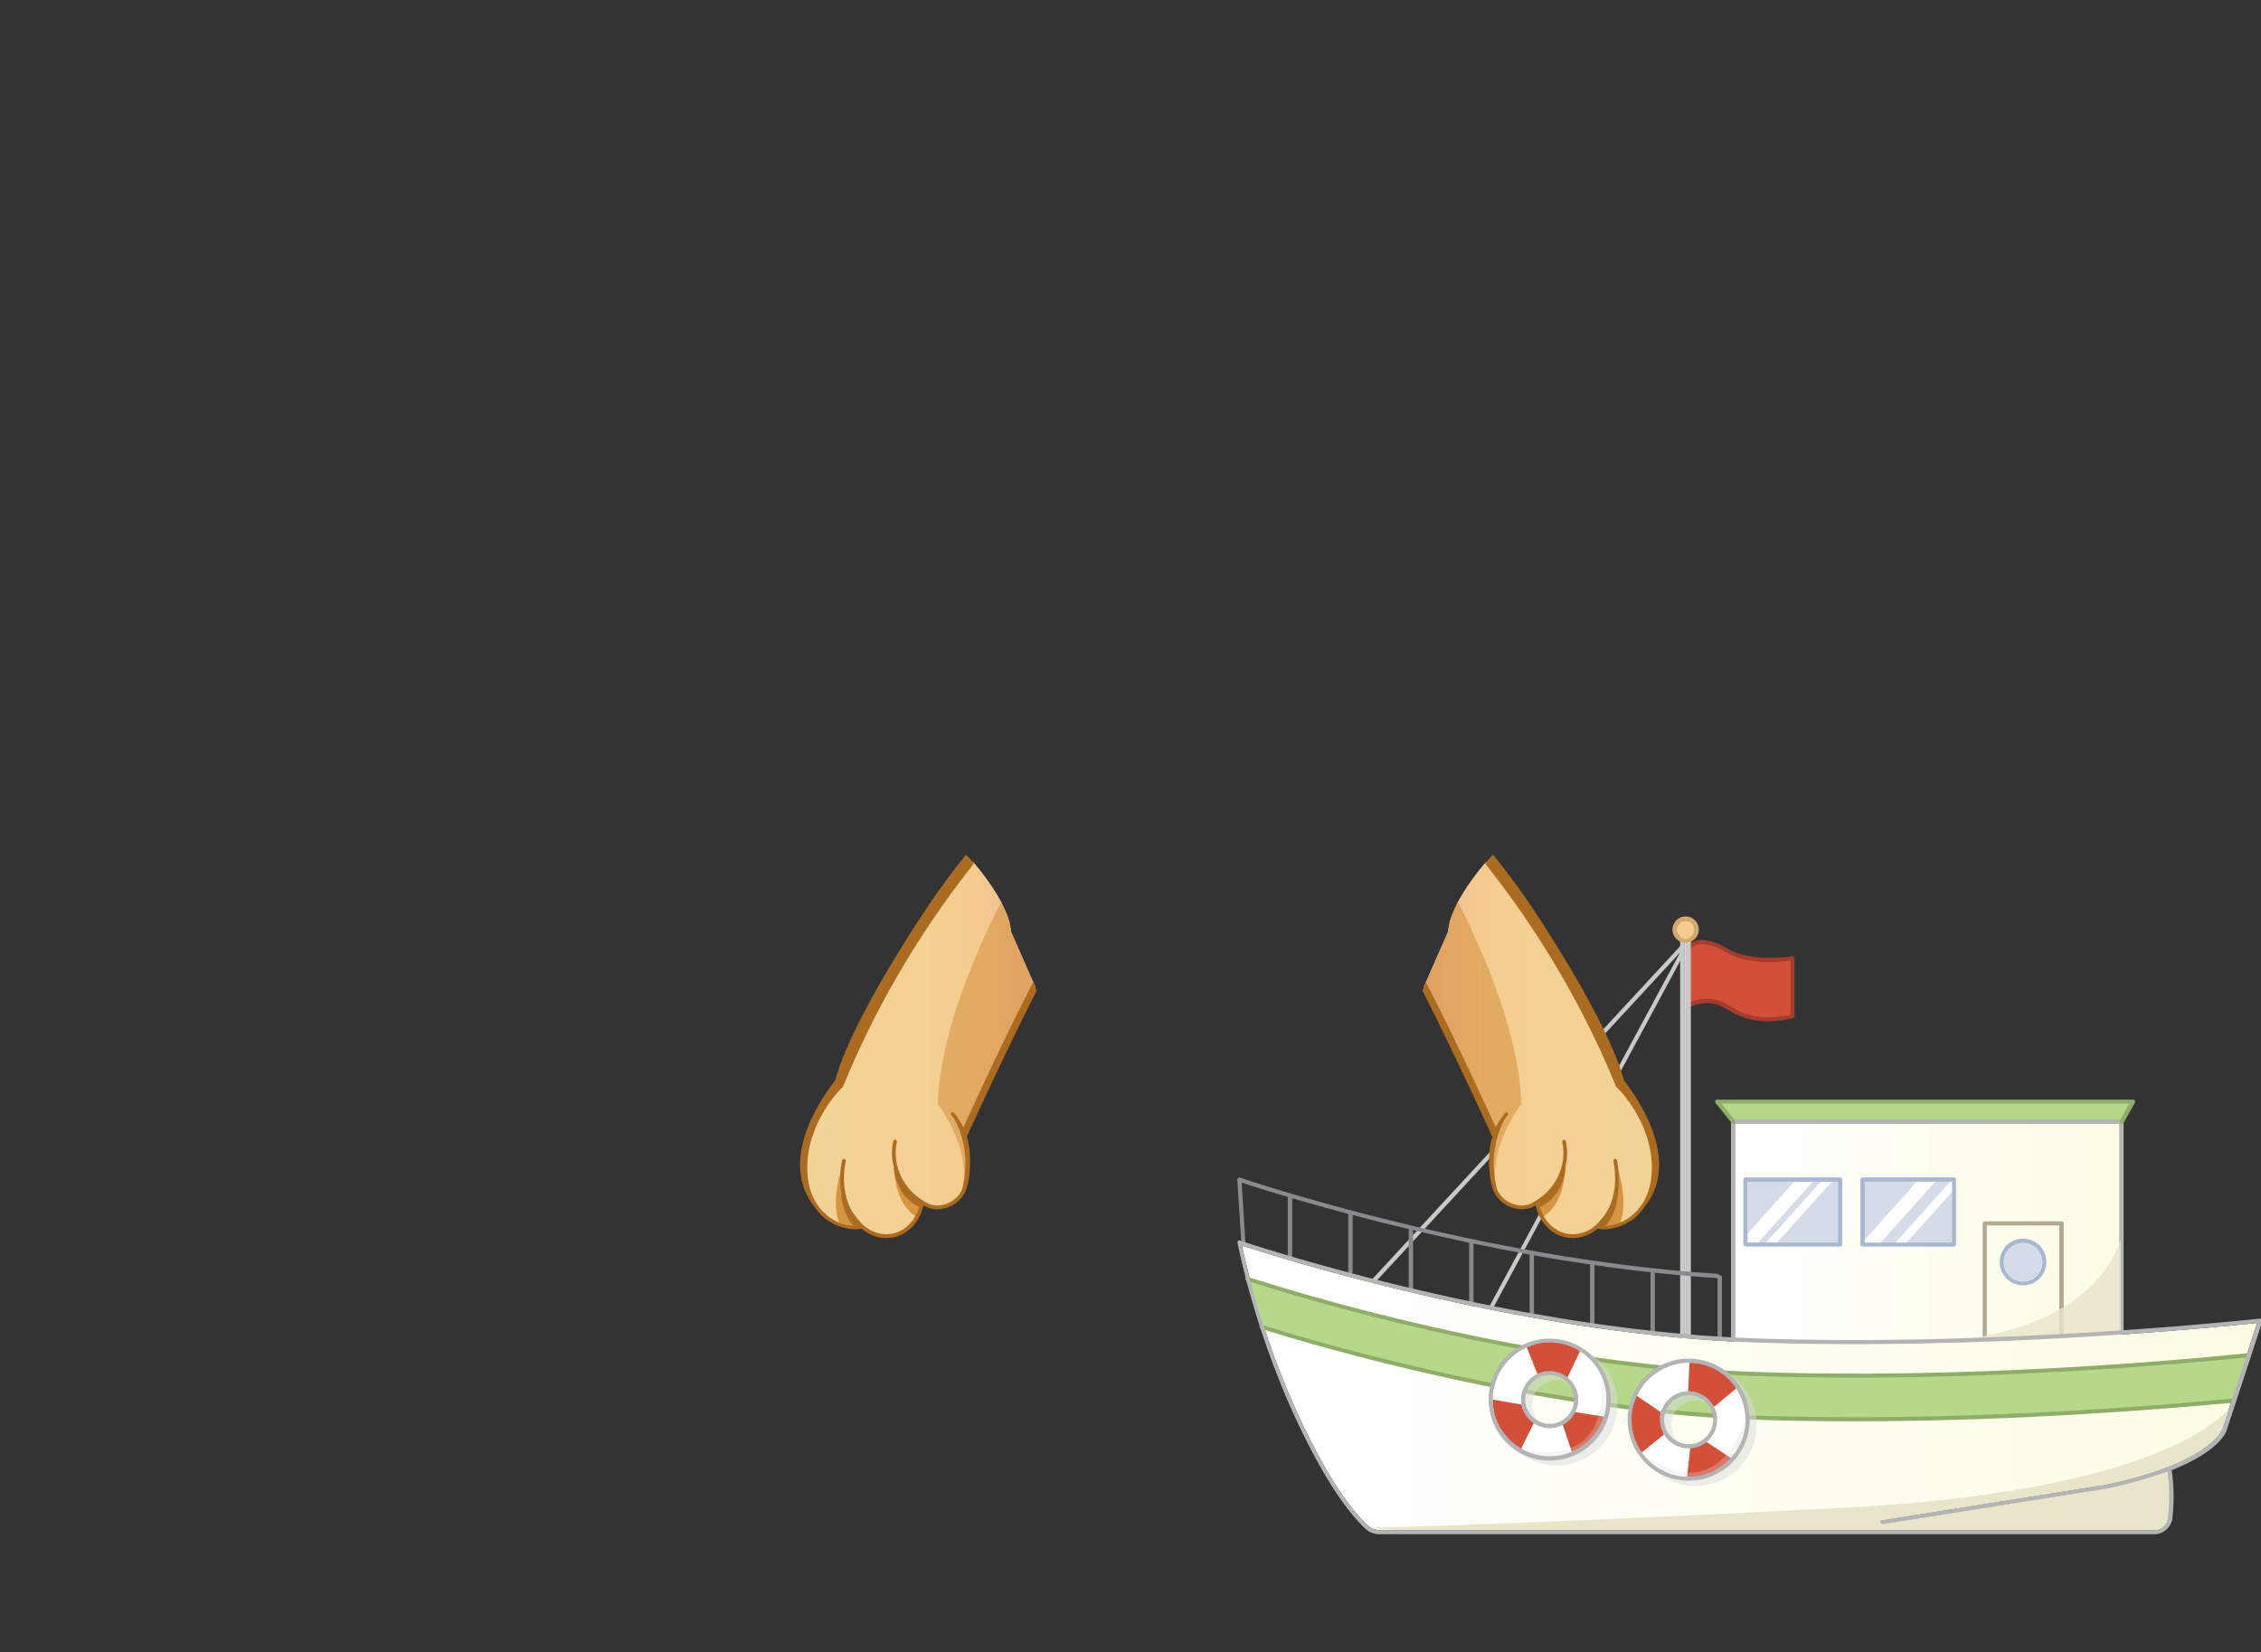 <?xml version="1.0" encoding="utf-8"?>
<!-- Generator: Adobe Illustrator 21.0.0, SVG Export Plug-In . SVG Version: 6.00 Build 0)  -->
<svg version="1.1" id="圖層_1" xmlns="http://www.w3.org/2000/svg" xmlns:xlink="http://www.w3.org/1999/xlink" x="0px" y="0px"
	 viewBox="0 0 822.9 601.4" style="enable-background:new 0 0 822.9 601.4;" xml:space="preserve">
<rect x="0" y="0" width="822.9" height="601.4" fill="#333333" stroke="none"/>
<style type="text/css">
	.st0{fill:url(#SVGID_1_);}
	.st1{fill:#D6DCE7;}
	.st2{fill:#B6D88B;}
	.st3{fill:#B4B4B5;}
	.st4{fill:#8FAC68;}
	.st5{fill:#A8B8D1;}
	.st6{fill:#B4A993;}
	.st7{fill:#FFFFFF;}
	.st8{opacity:0.8;}
	.st9{fill:#E8E5CB;}
	.st10{fill:url(#SVGID_2_);}
	.st11{opacity:0.5;fill:#DBDCDC;}
	.st12{fill:#A73C2E;}
	.st13{fill:#D2503A;}
	.st14{fill:#C8C9CA;}
	.st15{fill:#DBDCDC;}
	.st16{fill:#898A8D;}
	.st17{fill:#D5A870;}
	.st18{fill:#F5CC8F;}
	.st19{opacity:0.3;fill:#DBDCDC;}
	.st20{fill:url(#SVGID_3_);}
	.st21{fill:#E1BE3F;}
	.st22{fill:#AB6C21;}
	.st23{opacity:0.6;fill:#E1BE3F;}
	.st24{fill:url(#SVGID_4_);}
	.st25{fill:#66411D;}
	.st26{fill:url(#SVGID_5_);}
	.st27{fill:#D9B974;}
	.st28{fill:#DCBF93;}
	.st29{fill:url(#SVGID_6_);}
	.st30{fill:url(#SVGID_7_);}
	.st31{fill:url(#SVGID_8_);}
	.st32{fill:url(#SVGID_9_);}
	.st33{fill:#8C5924;}
	.st34{fill:url(#SVGID_10_);}
	.st35{fill:url(#SVGID_11_);}
	.st36{fill:url(#SVGID_12_);}
	.st37{fill:url(#SVGID_13_);}
	.st38{fill:#F4E3A5;}
	.st39{fill:#DEB87D;}
	.st40{fill:url(#SVGID_14_);}
	.st41{fill:url(#SVGID_15_);}
	.st42{fill:#3F210F;}
	.st43{opacity:0.25;fill:#E1BE3F;}
	.st44{opacity:0.5;fill:#E1BE3F;}
	.st45{fill:#F8E5A9;}
	.st46{fill:#DDBC90;}
	.st47{opacity:0.4;fill:#E1BE3F;}
	.st48{fill:#875424;}
	.st49{fill:#3F210E;}
	.st50{fill:#C88E2C;}
	.st51{fill:#AC7327;}
	.st52{fill:#814323;}
	.st53{fill:#D7C6A6;}
	.st54{fill:url(#SVGID_16_);}
	.st55{fill:#4A1E0E;}
	.st56{fill:#3A1D13;}
	.st57{fill:url(#SVGID_17_);}
	.st58{fill:#EAA593;}
	.st59{fill:url(#SVGID_18_);}
	.st60{fill:url(#SVGID_19_);}
	.st61{fill:#D59543;}
	.st62{opacity:0.6;fill:#D59543;}
	.st63{fill:url(#SVGID_20_);}
	.st64{fill:url(#SVGID_21_);}
	.st65{fill:url(#SVGID_22_);}
</style>
<g>
	<linearGradient id="SVGID_1_" gradientUnits="userSpaceOnUse" x1="631.433" y1="449.451" x2="771.873" y2="449.451">
		<stop  offset="0" style="stop-color:#FFFFFF"/>
		<stop  offset="1" style="stop-color:#FFFCE4"/>
	</linearGradient>
	<rect x="631.4" y="407.9" class="st0" width="140.4" height="83.1"/>
	<rect x="636" y="429.5" class="st1" width="32.9" height="22.9"/>
	<rect x="678.7" y="430.2" class="st1" width="31.7" height="22.1"/>
	<polygon class="st2" points="625.7,401 775.9,401 771.4,409.1 631.3,409.1 	"/>
	<path class="st3" d="M630.8,488.3c-0.4,0-0.8-0.3-0.8-0.8v-79.2c0-0.4,0.3-0.8,0.8-0.8h141.3c0.4,0,0.8,0.3,0.8,0.8V485
		c0,0.4-0.3,0.8-0.8,0.8s-0.8-0.3-0.8-0.8v-75.9H631.6v78.5C631.6,488,631.3,488.3,630.8,488.3z"/>
	<path class="st4" d="M772.2,409.1c-0.1,0-0.3,0-0.4-0.1c-0.4-0.2-0.5-0.7-0.3-1l3.5-6.3H626.5l5,6.2c0.3,0.3,0.2,0.8-0.1,1.1
		c-0.3,0.3-0.8,0.2-1.1-0.1l-5.9-7.4c-0.2-0.2-0.2-0.5-0.1-0.8c0.1-0.3,0.4-0.4,0.7-0.4h151.4c0.3,0,0.5,0.1,0.6,0.4
		c0.1,0.2,0.1,0.5,0,0.7l-4.1,7.4C772.7,409,772.4,409.1,772.2,409.1z"/>
	<path class="st5" d="M711.1,453.8h-33.2c-0.4,0-0.8-0.3-0.8-0.8v-23.6c0-0.4,0.3-0.8,0.8-0.8h33.2c0.4,0,0.8,0.3,0.8,0.8v23.6
		C711.9,453.5,711.5,453.8,711.1,453.8z M678.7,452.3h31.7v-22.1h-31.7V452.3z"/>
	<path class="st6" d="M722.4,488c-0.4,0-0.8-0.3-0.8-0.8v-41.8c0-0.4,0.3-0.8,0.8-0.8h27.9c0.4,0,0.8,0.3,0.8,0.8v39.8
		c0,0.4-0.3,0.8-0.8,0.8c-0.4,0-0.8-0.3-0.8-0.8v-39.1h-26.4v41C723.1,487.6,722.8,488,722.4,488z"/>
	<path class="st5" d="M736.3,467.9c-4.7,0-8.5-3.8-8.5-8.5c0-4.7,3.8-8.5,8.5-8.5c4.7,0,8.5,3.8,8.5,8.5
		C744.8,464.1,741,467.9,736.3,467.9z M736.3,452.5c-3.8,0-7,3.1-7,7c0,3.8,3.1,7,7,7c3.8,0,7-3.1,7-7
		C743.3,455.6,740.2,452.5,736.3,452.5z"/>
	<circle class="st1" cx="736.3" cy="459.5" r="7"/>
	<polygon class="st7" points="653.6,429.5 636,449.1 636,452.3 639.9,452.3 660.4,429.5 	"/>
	<polygon class="st7" points="646.8,452.3 667.3,429.5 663.3,429.5 642.8,452.3 	"/>
	<polygon class="st7" points="697.6,430.2 678.7,451.3 678.7,452.3 684.5,452.3 704.3,430.2 	"/>
	<polygon class="st7" points="693.9,452.3 710.4,434 710.4,430.2 709.7,430.2 689.9,452.3 	"/>
	<path class="st5" d="M669.7,453.8h-34.4c-0.4,0-0.8-0.3-0.8-0.8v-23.6c0-0.4,0.3-0.8,0.8-0.8h34.4c0.4,0,0.8,0.3,0.8,0.8v23.6
		C670.4,453.5,670.1,453.8,669.7,453.8z M636,452.3h32.9v-22.1H636V452.3z"/>
	<g class="st8">
		<path class="st9" d="M771.9,451.1c-3.4,10.7-17.9,36.8-76.8,38l76.8-0.6V451.1z"/>
		<path class="st9" d="M695.1,489.1l-5.2,0C691.7,489.2,693.4,489.2,695.1,489.1z"/>
	</g>
	<linearGradient id="SVGID_2_" gradientUnits="userSpaceOnUse" x1="451.967" y1="505.161" x2="821.465" y2="505.161">
		<stop  offset="0" style="stop-color:#FFFFFF"/>
		<stop  offset="1" style="stop-color:#FFFCE4"/>
	</linearGradient>
	<path class="st10" d="M452,453.4c1.5,7.2,9.6,43.8,29.3,79.1c8.1,14.5,13.8,20.2,16.3,22.6c1.2,1.2,2.8,1.9,4.6,1.9h282
		c2.4,0,4.4-1.8,4.7-4.1c0.5-4,0.9-10.1-0.1-17.2c-5.7,2.1-12.8,4.3-21.8,6.2l-81.8,13c-0.4,0.1-0.8-0.2-0.9-0.6
		c-0.1-0.4,0.2-0.8,0.6-0.9l81.8-13c37.9-8,42-20.1,42.1-20.2l12.7-38.6c-11.2,1.2-100.7,10.3-185.6,7
		C551.1,485.2,463.3,457.1,452,453.4z"/>
	<path class="st2" d="M453.3,465.2c0,0,44.5,13.1,63.3,17.7c18.7,4.6,71.6,13.2,71.6,13.2s61.3,5.9,75.9,4.9
		c14.5-1,69.2-0.9,80.8-2.2c11.5-1.3,56.3-3.4,74.4-5.5l-6.1,17.2l-70.8,4.4c0,0-74.7,2.9-92.3,1.5c0,0-61.7-1.6-92-9.5
		c0,0-59.4-10.9-79.9-18.6l-18.8-5.2L453.3,465.2z"/>
	<path class="st4" d="M675.3,501.5c-13,0-26.3-0.2-39.5-0.7c-81.9-3.2-166-29.4-182.1-34.6c-0.4-0.1-0.6-0.6-0.5-0.9
		c0.1-0.4,0.6-0.6,0.9-0.5c16,5.2,100,31.3,181.6,34.5c78.8,3.1,159.5-4.3,182.4-6.7c0.4,0,0.8,0.3,0.8,0.7c0,0.4-0.3,0.8-0.7,0.8
		C799.4,496,740.2,501.5,675.3,501.5z"/>
	<path class="st4" d="M675.2,517.4c-13,0-26.2-0.2-39.4-0.7c-76-3-154.6-26-176.9-33c-0.4-0.1-0.6-0.5-0.5-0.9
		c0.1-0.4,0.5-0.6,0.9-0.5c22.2,7,100.7,29.9,176.5,32.9c73.1,2.8,148.1-3.3,177-6.1c0.4,0,0.8,0.3,0.8,0.7c0,0.4-0.3,0.8-0.7,0.8
		C789.4,512.8,734.5,517.4,675.2,517.4z"/>
	<g>
		<path class="st11" d="M566.5,489.1c-12.3,0-22.2,10-22.2,22.2c0,12.3,10,22.2,22.2,22.2c12.3,0,22.2-10,22.2-22.2
			C588.8,499,578.8,489.1,566.5,489.1z M566.5,502.4c4.9,0,8.9,4,8.9,8.9c0,4.9-4,8.9-8.9,8.9c-4.9,0-8.9-4-8.9-8.9
			C557.6,506.4,561.6,502.4,566.5,502.4z"/>
		<path class="st11" d="M626.4,498.5c-11.1-5.1-24.4-0.2-29.5,10.9c-5.1,11.1-0.2,24.4,10.9,29.5c11.1,5.1,24.4,0.2,29.5-10.9
			C642.4,516.8,637.5,503.6,626.4,498.5z M613.4,526.8c-4.5-2.1-6.4-7.4-4.4-11.8c2.1-4.5,7.4-6.4,11.8-4.4
			c4.5,2.1,6.4,7.4,4.4,11.8C623.1,526.9,617.8,528.8,613.4,526.8z"/>
	</g>
	<path class="st12" d="M652.9,348.3c-0.2-0.1-0.4-0.2-0.6-0.2c-0.1,0-14.9,2.5-23.8-2.9c-9.6-5.9-14.3-1.3-14.5-1.1h-0.5v21.5
		c-0.3,0.2-0.5,0.3-0.5,0.3c-0.4,0.2-0.5,0.7-0.2,1c0.2,0.4,0.7,0.5,1,0.2c0.1,0,7.3-4.4,14.2,0c5,3.2,9.7,4.7,15.3,4.7
		c2.8,0,5.8-0.4,9.2-1.1c0.3-0.1,0.6-0.4,0.6-0.7v-21.3C653.2,348.6,653.1,348.4,652.9,348.3z M651.7,369.5
		c-9.6,1.9-15.9,0.9-22.8-3.6c-5.8-3.7-11.6-2-14.3-0.8v-19.8c0.2,0,0.4-0.1,0.6-0.2c0.2-0.2,4.1-3.9,12.6,1.3
		c8.1,5,20.5,3.7,23.9,3.2V369.5z"/>
	<path class="st13" d="M651.7,369.5c-9.6,1.9-15.9,0.9-22.8-3.6c-5.8-3.7-11.6-2-14.3-0.8v-19.8c0.2,0,0.4-0.1,0.6-0.2
		c0.2-0.2,4.1-3.9,12.6,1.3c8.1,5,20.5,3.7,23.9,3.2V369.5z"/>
	<path class="st14" d="M499.8,467.1c-0.2,0-0.4-0.1-0.5-0.2c-0.3-0.3-0.3-0.8,0-1.1l112.5-121.7c0.3-0.3,0.8-0.3,1.1,0
		c0.3,0.3,0.3,0.8,0,1.1L500.4,466.9C500.2,467,500,467.1,499.8,467.1z"/>
	<path class="st14" d="M542.7,476.8c-0.1,0-0.2,0-0.4-0.1c-0.4-0.2-0.5-0.7-0.3-1l69.5-129c0.2-0.4,0.7-0.5,1-0.3
		c0.4,0.2,0.5,0.7,0.3,1l-69.5,129C543.3,476.7,543,476.8,542.7,476.8z"/>
	<path class="st14" d="M614.6,487.2h-2.3c-0.4,0-0.8-0.3-0.8-0.8v-145c0-0.4,0.3-0.8,0.8-0.8h2.3c0.4,0,0.8,0.3,0.8,0.8v145
		C615.4,486.9,615,487.2,614.6,487.2z M613,485.7h0.8V342.2H613V485.7z"/>
	<rect x="613" y="342.2" class="st15" width="0.8" height="143.5"/>
	<path class="st16" d="M625,463.7c-86.5-5.4-172.9-34.7-173.7-35c-0.2-0.1-0.5,0-0.7,0.1c-0.2,0.2-0.3,0.4-0.3,0.6l1.5,23.3
		c0,0.4,0.4,0.7,0.8,0.7c0.4,0,0.7-0.4,0.7-0.8l-1.4-22.1c2.3,0.8,8.2,2.7,16.8,5.2v21.9c0,0.4,0.3,0.7,0.8,0.7
		c0.4,0,0.8-0.3,0.8-0.7v-21.4c5.7,1.7,12.6,3.6,20.4,5.7V463c0,0.4,0.3,0.7,0.8,0.7s0.8-0.3,0.8-0.7v-20.7
		c6.3,1.7,13.1,3.4,20.4,5.1v22.2c0,0.4,0.3,0.8,0.8,0.8c0.4,0,0.8-0.3,0.8-0.8v-21.8c6.5,1.5,13.3,3.1,20.4,4.6v22.2
		c0,0.4,0.3,0.8,0.8,0.8c0.4,0,0.8-0.3,0.8-0.8v-21.9c6.6,1.4,13.4,2.7,20.4,4v22c0,0.4,0.3,0.7,0.8,0.7c0.4,0,0.8-0.3,0.8-0.7
		v-21.7c6.7,1.2,13.5,2.3,20.4,3.3v21.6c0,0.4,0.3,0.7,0.8,0.7c0.4,0,0.8-0.3,0.8-0.7v-21.4c6.7,1,13.5,1.9,20.4,2.6v21.4
		c0,0.4,0.3,0.7,0.8,0.7c0.4,0,0.8-0.3,0.8-0.7v-21.2c7.6,0.8,15.2,1.5,22.8,2v22c0,0.4,0.3,0.8,0.8,0.8c0.4,0,0.8-0.3,0.8-0.8
		v-22.7C625.7,464.1,625.4,463.8,625,463.7z"/>
	<path class="st3" d="M784.2,558.5h-282c-2.1,0-4.2-0.8-5.6-2.3c-2.5-2.5-8.3-8.3-16.5-23c-22-39.4-29.6-80.4-29.7-80.8
		c0-0.3,0-0.5,0.2-0.7c0.2-0.2,0.5-0.2,0.7-0.1c0.9,0.3,94.6,32,184.7,35.5c90.2,3.5,185.6-7,186.6-7.1c0.3,0,0.5,0.1,0.7,0.3
		c0.2,0.2,0.2,0.5,0.1,0.7l-13,39.7c-0.1,0.4-2.4,7.5-20,14.5c1.1,7.4,0.7,13.8,0.2,17.9C790,556.1,787.3,558.5,784.2,558.5z
		 M452,453.4c1.5,7.2,9.6,43.8,29.3,79.1c8.1,14.5,13.8,20.2,16.3,22.6c1.2,1.2,2.8,1.9,4.6,1.9h282c2.4,0,4.4-1.8,4.7-4.1
		c0.5-4,0.9-10.1-0.1-17.2c-5.7,2.1-12.8,4.3-21.8,6.2l-81.8,13c-0.4,0.1-0.8-0.2-0.9-0.6c-0.1-0.4,0.2-0.8,0.6-0.9l81.8-13
		c37.9-8,42-20.1,42.1-20.2l12.7-38.6c-11.2,1.2-100.7,10.3-185.6,7C551.1,485.2,463.3,457.1,452,453.4z"/>
	<path class="st17" d="M613.5,343.2c-2.7,0-4.8-2.2-4.8-4.8c0-2.7,2.2-4.8,4.8-4.8c2.7,0,4.8,2.2,4.8,4.8
		C618.3,341,616.1,343.2,613.5,343.2z M613.5,335.1c-1.8,0-3.3,1.5-3.3,3.3c0,1.8,1.5,3.3,3.3,3.3s3.3-1.5,3.3-3.3
		C616.8,336.6,615.3,335.1,613.5,335.1z"/>
	<circle class="st18" cx="613.5" cy="338.4" r="3.3"/>
	<g>
		<path class="st7" d="M564,488.7c-11.4,0-20.7,9.3-20.7,20.7c0,11.4,9.3,20.7,20.7,20.7c11.4,0,20.7-9.3,20.7-20.7
			C584.8,498,575.5,488.7,564,488.7z M564.6,519.3c-5.4,0-9.8-4.4-9.8-9.8c0-5.4,4.4-9.8,9.8-9.8c5.4,0,9.8,4.4,9.8,9.8
			C574.4,514.9,570,519.3,564.6,519.3z"/>
		<path class="st13" d="M555.7,490.5l3.8,9.6l5.1-0.4l5.9,1.7l4.5-9.4C575.1,491.9,567.6,484.6,555.7,490.5z"/>
		<path class="st13" d="M572.9,514l10.9,1.7c0,0-2.7,9.7-11.7,12.9l-3.4-10.2L572.9,514z"/>
		<path class="st13" d="M554.1,512.7l4.1,5.4l-4.6,9.3c0,0-10.3-4.2-10.3-17.9l10.5,1.8L554.1,512.7z"/>
		<path class="st3" d="M564,531.7c-12.3,0-22.2-10-22.2-22.2c0-12.3,10-22.2,22.2-22.2s22.2,10,22.2,22.2
			C586.3,521.7,576.3,531.7,564,531.7z M564,488.7c-11.4,0-20.7,9.3-20.7,20.7c0,11.4,9.3,20.7,20.7,20.7c11.4,0,20.7-9.3,20.7-20.7
			C584.8,498,575.5,488.7,564,488.7z"/>
		<path class="st3" d="M564,519.9c-5.7,0-10.4-4.7-10.4-10.4c0-5.7,4.7-10.4,10.4-10.4c5.7,0,10.4,4.7,10.4,10.4
			C574.4,515.2,569.8,519.9,564,519.9z M564,500.5c-4.9,0-8.9,4-8.9,8.9s4,8.9,8.9,8.9s8.9-4,8.9-8.9S568.9,500.5,564,500.5z"/>
		<path class="st19" d="M564,530.2c11.4,0,20.7-9.3,20.7-20.7c0-3.2-0.7-6.2-2-8.8c0.3,1.8,5,33.9-28.6,27
			C557.1,529.3,560.4,530.2,564,530.2z"/>
	</g>
	<g>
		<path class="st7" d="M623.2,498c-10.4-4.8-22.7-0.2-27.5,10.2c-4.8,10.4-0.2,22.7,10.2,27.5c10.4,4.8,22.7,0.2,27.5-10.2
			C638.2,515.1,633.6,502.7,623.2,498z M611,526c-4.9-2.3-7.1-8.1-4.8-13c2.3-4.9,8.1-7.1,13-4.8c4.9,2.3,7.1,8.1,4.8,13
			C621.8,526.1,616,528.2,611,526z"/>
		<path class="st13" d="M614.9,496.1l-0.5,10.3l4.8,1.7l4.7,4l8-6.7C631.9,505.5,628.2,495.7,614.9,496.1z"/>
		<path class="st13" d="M620.8,524.7l9.2,6.1c0,0-6.5,7.7-16,6.8l1.2-10.6L620.8,524.7z"/>
		<path class="st13" d="M604.2,515.6l1.4,6.6l-8,6.5c0,0-7.6-8.1-1.9-20.6l8.8,6L604.2,515.6z"/>
		<path class="st3" d="M605.3,537c-11.1-5.1-16-18.3-10.9-29.5c5.1-11.1,18.3-16,29.5-10.9c11.1,5.1,16,18.3,10.9,29.5
			C629.7,537.2,616.5,542.1,605.3,537z M623.2,498c-10.4-4.8-22.7-0.2-27.5,10.2c-4.8,10.4-0.2,22.7,10.2,27.5
			c10.4,4.8,22.7,0.2,27.5-10.2C638.2,515.1,633.6,502.7,623.2,498z"/>
		<path class="st3" d="M610.2,526.3c-5.2-2.4-7.5-8.6-5.1-13.8c2.4-5.2,8.6-7.5,13.8-5.1c5.2,2.4,7.5,8.6,5.1,13.8
			C621.7,526.4,615.5,528.7,610.2,526.3z M618.3,508.7c-4.5-2.1-9.8-0.1-11.8,4.4c-2.1,4.5-0.1,9.8,4.4,11.8
			c4.5,2.1,9.8,0.1,11.8-4.4C624.7,516.1,622.8,510.8,618.3,508.7z"/>
		<path class="st19" d="M605.9,535.7c10.4,4.8,22.7,0.2,27.5-10.2c1.3-2.9,1.9-5.9,1.9-8.9c-0.5,1.8-9.6,32.9-37.3,12.6
			C600,531.9,602.7,534.2,605.9,535.7z"/>
	</g>
	<path class="st9" d="M684.9,553.4l81.8-13c37.9-8,42-20.1,42.1-20.2l2.4-7.2c-7,7.6-36.4,30.5-140.7,35.9
		c-109.8,5.7-160.4,7-171.5,7.2c0.2,0.1,0.3,0.2,0.5,0.2l9,0.6h275.8c2.4,0,4.4-1.8,4.7-4.1c0.5-4,0.9-10.1-0.1-17.2
		c-5.7,2.1-12.8,4.3-21.8,6.2l-81.8,13c-0.4,0.1-0.8-0.2-0.9-0.6C684.3,553.9,684.5,553.5,684.9,553.4z"/>
</g>
<g>
	<g>
		<g>
			<linearGradient id="SVGID_3_" gradientUnits="userSpaceOnUse" x1="290.848" y1="381.78" x2="375.919" y2="381.78">
				<stop  offset="0" style="stop-color:#F2D397"/>
				<stop  offset="0.533" style="stop-color:#F3D093"/>
				<stop  offset="0.753" style="stop-color:#F5CC8F"/>
				<stop  offset="1" style="stop-color:#F3B699"/>
			</linearGradient>
			<path class="st20" d="M376.1,357.6l-8.1-18.4c0-0.5-0.1-1-0.2-1.5c0-0.2-0.1-0.3-0.1-0.5c-0.1-0.4-0.1-0.7-0.2-1.1
				c0-0.2-0.1-0.4-0.1-0.5c-0.1-0.4-0.2-0.8-0.4-1.2c0-0.1-0.1-0.3-0.1-0.4c-0.2-0.5-0.4-1.1-0.6-1.6c-0.1-0.1-0.1-0.3-0.2-0.4
				c-0.2-0.4-0.3-0.8-0.5-1.2c-0.1-0.2-0.2-0.4-0.3-0.6c-0.2-0.4-0.4-0.7-0.5-1.1c-0.1-0.2-0.2-0.4-0.3-0.6c-3-5.6-7.1-11-10.1-14.5
				c-0.1-0.1-0.2-0.2-0.3-0.4c-15.8,19.9-33.8,47.3-47.8,81.6c0,0-13,12.4-13,29.8c0,17.4,13.3,23.1,20.6,21.5v0
				c8.2,7,19.6,2.7,21.9-8.7l0.1-0.2c0.5,0.3,1,0.6,1.6,0.9c4.9,2.4,11.3-0.6,13.3-5l0,0l0,0c0.1-0.2,0.2-0.3,0.2-0.5l-0.2-0.1
				l1.6-14.1l-0.5-0.1v-3.6l-0.7-2.5c0.3-0.7,0.6-1.5,0.9-2.3l0.7-1l0.9-2.4l0.1-0.7c2.7-6.5,6.6-15.4,11.8-26
				c3.4-7,7.4-14.3,11.2-21L376.1,357.6z"/>
		</g>
		<path class="st61" d="M325.5,417.7c0,0-2.5,19.1,8.3,25.4l2-5.3C335.8,437.8,324.2,431.8,325.5,417.7z"/>
		<path class="st61" d="M306.9,423.7c0,0-5,12.8-1.3,21.9c0,0,3.4,1.3,8.4,0.9C313.9,446.5,305.3,442.1,306.9,423.7z"/>
		<path class="st22" d="M325.2,423.7c0,0-0.1,11.4,9.5,15.7l0.4-1.7C335.1,437.7,325,428.6,325.2,423.7z"/>
		<path class="st22" d="M306,430.4c0,0-0.7,10.6,5,16.2l3.5-0.3C314.5,446.4,306.9,439.3,306,430.4z"/>
		<path class="st62" d="M376.1,357.6l-8.1-18.4c0-0.5-0.1-1-0.2-1.5c0-0.2-0.1-0.3-0.1-0.5c-0.1-0.4-0.1-0.7-0.2-1.1
			c0-0.2-0.1-0.4-0.1-0.5c-0.1-0.4-0.2-0.8-0.4-1.2c0-0.1-0.1-0.3-0.1-0.4c-0.2-0.5-0.4-1.1-0.6-1.6c-0.1-0.1-0.1-0.3-0.2-0.4
			c-0.2-0.4-0.3-0.8-0.5-1.2c-0.1-0.2-0.2-0.4-0.3-0.6c-0.2-0.4-0.4-0.7-0.5-1.1c-0.1-0.2-0.2-0.4-0.3-0.6c0-0.1-0.1-0.2-0.1-0.2
			c-10.8,21.3-22.4,49.5-23.1,73.6c0,0,13.4,17,8.5,33.3c0.4-0.5,0.7-1,0.9-1.6l0,0l0,0c0.1-0.2,0.2-0.3,0.2-0.5l-0.2-0.1l1.6-14.1
			l-0.5-0.1v-3.6L351,412l1.8-2.7l1-2.5l20-43.6c0,0,1.1-1.3,2.9-4.2L376.1,357.6z"/>
		<g>
			<path class="st22" d="M351.9,413.8l0.5-1.1c0,0,0,0,0-0.1c0.2-0.4,13.2-29,24.9-52l-1.3-3l0,0c-10.8,20.8-22.7,47-25.4,52.8
				c-0.5-1.2-0.9-1.7-0.9-1.7l0,0c-1.1-1.9-2.4-3.5-2.5-3.6c-0.2-0.3-0.6-0.3-0.9-0.1c-0.3,0.2-0.3,0.6-0.1,0.9
				c0.2,0.3,0.5,0.6,0.9,1.1c0,0,7,10.6,3.1,25.8h0c-0.8,2.2-2.8,4.2-5.4,5.3c-2.5,1-5.1,1-7.2-0.1c-8.5-4.3-13.1-13.4-11.2-22.3
				c0.1-0.3-0.1-0.7-0.5-0.8c-0.3-0.1-0.7,0.1-0.8,0.5c-1.9,8.7,2.1,17.6,9.9,22.5c-1.2,5.4-4.6,9.5-9.1,10.9
				c-4.4,1.3-8.9,0-12.6-3.6c-8.9-8.9-5.5-22.4-5.5-22.5c0.1-0.3-0.1-0.7-0.5-0.8c-0.3-0.1-0.7,0.1-0.8,0.5c0,0.1-3.6,14.3,5.8,23.8
				c0,0,0,0,0,0c-3,0.3-7.3-0.5-11.2-3.7c-3.3-2.7-7.3-7.9-7.3-17.4c0-17,12.6-29.2,12.8-29.3c0.1-0.1,0.1-0.1,0.2-0.2
				c14-34.3,32-61.5,47.7-81.3c-0.1-0.1-0.1-0.2-0.2-0.2c-1.1-1.3-2.1-2.4-2.7-3c0,0,0,0,0,0c-5.2,6.5-10.7,13.8-16,22l0,0
				c0,0-25.9,38.6-31.6,60.1c-7,9.1-20.2,30.1-7.6,46.1c1.2,1.8,2.6,3.2,3.9,4.3c0.5,0.4,1,0.8,1.6,1.1c0.1,0.1,0.2,0.1,0.2,0.1
				c0,0-0.1,0-0.1-0.1c2.9,1.8,6.1,2.8,9.2,2.8c0.8,0,1.6-0.1,2.4-0.2c2.7,2.2,5.8,3.4,8.9,3.4c1.2,0,2.5-0.2,3.7-0.5
				c4.9-1.5,8.6-5.7,9.9-11.4c0.3,0.2,0.6,0.3,0.9,0.5c1.2,0.6,2.6,0.9,4.1,0.9c1.4,0,2.8-0.3,4.2-0.8c2.7-1.1,4.8-3.1,5.9-5.4h0
				c0,0,0-0.1,0.1-0.2c0.1-0.1,0.1-0.3,0.2-0.4c0,0,0,0,0,0c0,0,1.1-2.6,1.4-7c0.2-1.8,0.2-3.7,0.1-5.9
				C352.9,417.7,352.4,415.5,351.9,413.8z"/>
		</g>
	</g>
	<g>
		<g>
			
				<linearGradient id="SVGID_4_" gradientUnits="userSpaceOnUse" x1="3452.244" y1="381.78" x2="3537.315" y2="381.78" gradientTransform="matrix(-1 0 0 1 4056.439 0)">
				<stop  offset="0" style="stop-color:#F2D397"/>
				<stop  offset="0.533" style="stop-color:#F3D093"/>
				<stop  offset="0.753" style="stop-color:#F5CC8F"/>
				<stop  offset="1" style="stop-color:#F3B699"/>
			</linearGradient>
			<path class="st24" d="M518.9,357.6l8.1-18.4c0-0.5,0.1-1,0.2-1.5c0-0.2,0.1-0.3,0.1-0.5c0.1-0.4,0.1-0.7,0.2-1.1
				c0-0.2,0.1-0.4,0.1-0.5c0.1-0.4,0.2-0.8,0.4-1.2c0-0.1,0.1-0.3,0.1-0.4c0.2-0.5,0.4-1.1,0.6-1.6c0.1-0.1,0.1-0.3,0.2-0.4
				c0.2-0.4,0.3-0.8,0.5-1.2c0.1-0.2,0.2-0.4,0.3-0.6c0.2-0.4,0.4-0.7,0.5-1.1c0.1-0.2,0.2-0.4,0.3-0.6c3-5.6,7.1-11,10.1-14.5
				c0.1-0.1,0.2-0.2,0.3-0.4c15.8,19.9,33.8,47.3,47.8,81.6c0,0,13,12.4,13,29.8c0,17.4-13.3,23.1-20.6,21.5v0
				c-8.2,7-19.6,2.7-21.9-8.7l-0.1-0.2c-0.5,0.3-1,0.6-1.6,0.9c-4.9,2.4-11.3-0.6-13.3-5l0,0l0,0c-0.1-0.2-0.2-0.3-0.2-0.5l0.2-0.1
				l-1.6-14.1l0.5-0.1v-3.6l0.7-2.5c-0.3-0.7-0.6-1.5-0.9-2.3l-0.7-1l-0.9-2.4l-0.1-0.7c-2.7-6.5-6.6-15.4-11.8-26
				c-3.4-7-7.4-14.3-11.2-21L518.9,357.6z"/>
		</g>
		<path class="st61" d="M569.6,417.7c0,0,2.5,19.1-8.3,25.4l-2-5.3C559.3,437.8,570.8,431.8,569.6,417.7z"/>
		<path class="st61" d="M588.2,423.7c0,0,5,12.8,1.3,21.9c0,0-3.4,1.3-8.4,0.9C581.1,446.5,589.7,442.1,588.2,423.7z"/>
		<path class="st22" d="M569.9,423.7c0,0,0.1,11.4-9.5,15.7l-0.4-1.7C559.9,437.7,570,428.6,569.9,423.7z"/>
		<path class="st22" d="M589,430.4c0,0,0.7,10.6-5,16.2l-3.5-0.3C580.5,446.4,588.2,439.3,589,430.4z"/>
		<path class="st62" d="M518.9,357.6l8.1-18.4c0-0.5,0.1-1,0.2-1.5c0-0.2,0.1-0.3,0.1-0.5c0.1-0.4,0.1-0.7,0.2-1.1
			c0-0.2,0.1-0.4,0.1-0.5c0.1-0.4,0.2-0.8,0.4-1.2c0-0.1,0.1-0.3,0.1-0.4c0.2-0.5,0.4-1.1,0.6-1.6c0.1-0.1,0.1-0.3,0.2-0.4
			c0.2-0.4,0.3-0.8,0.5-1.2c0.1-0.2,0.2-0.4,0.3-0.6c0.2-0.4,0.4-0.7,0.5-1.1c0.1-0.2,0.2-0.4,0.3-0.6c0-0.1,0.1-0.2,0.1-0.2
			c10.8,21.3,22.4,49.5,23.1,73.6c0,0-13.4,17-8.5,33.3c-0.4-0.5-0.7-1-0.9-1.6l0,0l0,0c-0.1-0.2-0.2-0.3-0.2-0.5l0.2-0.1l-1.6-14.1
			l0.5-0.1v-3.6l0.9-3.1l-1.8-2.7l-1-2.5l-20-43.6c0,0-1.1-1.3-2.9-4.2L518.9,357.6z"/>
		<g>
			<path class="st22" d="M543.1,413.8l-0.5-1.1c0,0,0,0,0-0.1c-0.2-0.4-13.2-29-24.9-52l1.3-3l0,0c10.8,20.8,22.7,47,25.4,52.8
				c0.5-1.2,0.9-1.7,0.9-1.7l0,0c1.1-1.9,2.4-3.5,2.5-3.6c0.2-0.3,0.6-0.3,0.9-0.1c0.3,0.2,0.3,0.6,0.1,0.9
				c-0.2,0.3-0.5,0.6-0.9,1.1c0,0-7,10.6-3.1,25.8h0c0.8,2.2,2.8,4.2,5.4,5.3c2.5,1,5.1,1,7.2-0.1c8.5-4.3,13.1-13.4,11.2-22.3
				c-0.1-0.3,0.1-0.7,0.5-0.8c0.3-0.1,0.7,0.1,0.8,0.5c1.9,8.7-2.1,17.6-9.9,22.5c1.2,5.4,4.6,9.5,9.1,10.9c4.4,1.3,8.9,0,12.6-3.6
				c8.9-8.9,5.5-22.4,5.5-22.5c-0.1-0.3,0.1-0.7,0.5-0.8c0.3-0.1,0.7,0.1,0.8,0.5c0,0.1,3.6,14.3-5.8,23.8c0,0,0,0,0,0
				c3,0.3,7.3-0.5,11.2-3.7c3.3-2.7,7.3-7.9,7.3-17.4c0-17-12.6-29.2-12.8-29.3c-0.1-0.1-0.1-0.1-0.2-0.2
				c-14-34.3-32-61.5-47.7-81.3c0.1-0.1,0.1-0.2,0.2-0.2c1.1-1.3,2.1-2.4,2.7-3c0,0,0,0,0,0c5.2,6.5,10.7,13.8,16,22l0,0
				c0,0,25.9,38.6,31.6,60.1c7,9.1,20.2,30.1,7.6,46.1c-1.2,1.8-2.6,3.2-3.9,4.3c-0.5,0.4-1,0.8-1.6,1.1c-0.1,0.1-0.2,0.1-0.2,0.1
				c0,0,0.1,0,0.1-0.1c-2.9,1.8-6.1,2.8-9.2,2.8c-0.8,0-1.6-0.1-2.4-0.2c-2.7,2.2-5.8,3.4-8.9,3.4c-1.2,0-2.5-0.2-3.7-0.5
				c-4.9-1.5-8.6-5.7-9.9-11.4c-0.3,0.2-0.6,0.3-0.9,0.5c-1.2,0.6-2.6,0.9-4.1,0.9c-1.4,0-2.8-0.3-4.2-0.8c-2.7-1.1-4.8-3.1-5.9-5.4
				h0c0,0,0-0.1-0.1-0.2c-0.1-0.1-0.1-0.3-0.2-0.4c0,0,0,0,0,0c0,0-1.1-2.6-1.4-7c-0.2-1.8-0.2-3.7-0.1-5.9
				C542.2,417.7,542.6,415.5,543.1,413.8z"/>
		</g>
	</g>
</g>
</svg>
